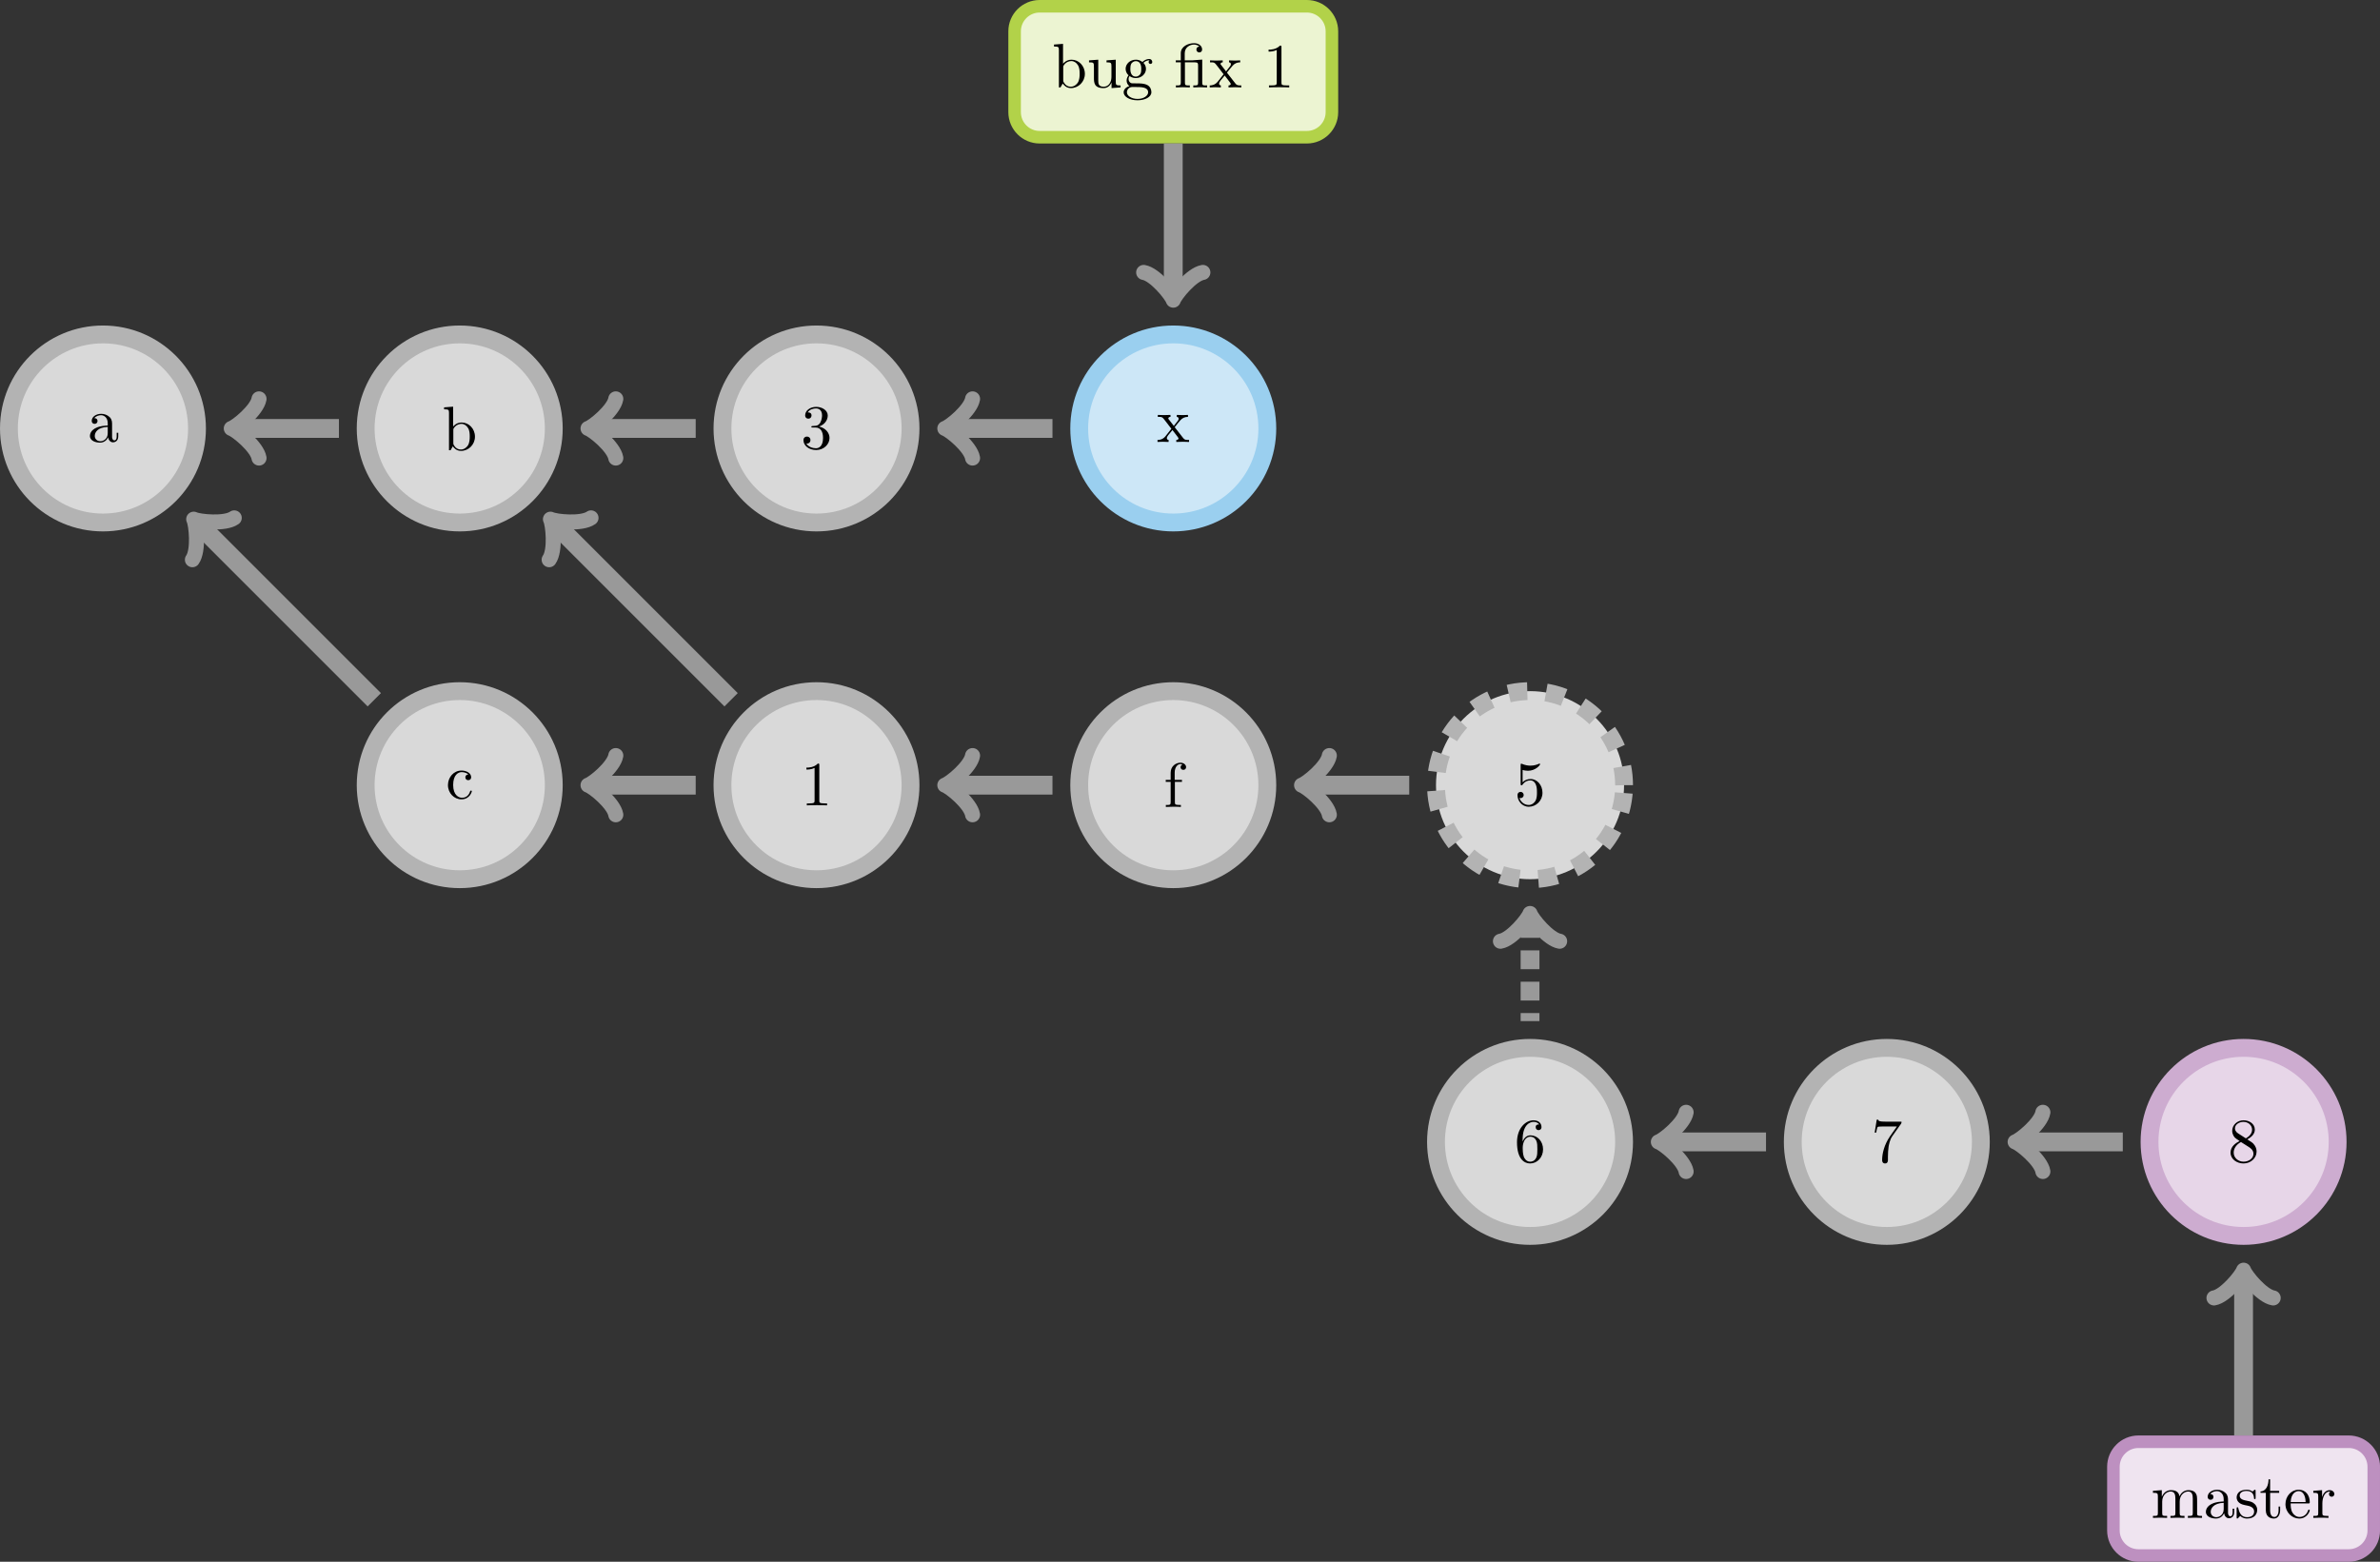 <?xml version="1.0" encoding="UTF-8"?>
<svg xmlns="http://www.w3.org/2000/svg" xmlns:xlink="http://www.w3.org/1999/xlink" width="378.201pt" height="248.211pt" viewBox="0 0 378.201 248.211" version="1.1">
<rect x="0" y="0" width="378.201" height="248.211" fill="#333333" stroke="none"/>
<defs>
<g>
<symbol overflow="visible" id="glyph0-0">
<path style="stroke:none;" d=""/>
</symbol>
<symbol overflow="visible" id="glyph0-1">
<path style="stroke:none;" d="M 3.312 -0.75 C 3.359 -0.359 3.625 0.062 4.094 0.062 C 4.312 0.062 4.922 -0.078 4.922 -0.891 L 4.922 -1.453 L 4.672 -1.453 L 4.672 -0.891 C 4.672 -0.312 4.422 -0.25 4.312 -0.25 C 3.984 -0.25 3.938 -0.703 3.938 -0.75 L 3.938 -2.734 C 3.938 -3.156 3.938 -3.547 3.578 -3.922 C 3.188 -4.312 2.688 -4.469 2.219 -4.469 C 1.391 -4.469 0.703 -4 0.703 -3.344 C 0.703 -3.047 0.906 -2.875 1.172 -2.875 C 1.453 -2.875 1.625 -3.078 1.625 -3.328 C 1.625 -3.453 1.578 -3.781 1.109 -3.781 C 1.391 -4.141 1.875 -4.25 2.188 -4.25 C 2.688 -4.25 3.25 -3.859 3.25 -2.969 L 3.25 -2.609 C 2.734 -2.578 2.047 -2.547 1.422 -2.25 C 0.672 -1.906 0.422 -1.391 0.422 -0.953 C 0.422 -0.141 1.391 0.109 2.016 0.109 C 2.672 0.109 3.125 -0.297 3.312 -0.75 Z M 3.25 -2.391 L 3.25 -1.391 C 3.25 -0.453 2.531 -0.109 2.078 -0.109 C 1.594 -0.109 1.188 -0.453 1.188 -0.953 C 1.188 -1.5 1.609 -2.328 3.25 -2.391 Z M 3.25 -2.391 "/>
</symbol>
<symbol overflow="visible" id="glyph0-2">
<path style="stroke:none;" d="M 2.938 -6.375 C 2.938 -6.625 2.938 -6.641 2.703 -6.641 C 2.078 -6 1.203 -6 0.891 -6 L 0.891 -5.688 C 1.094 -5.688 1.672 -5.688 2.188 -5.953 L 2.188 -0.781 C 2.188 -0.422 2.156 -0.312 1.266 -0.312 L 0.953 -0.312 L 0.953 0 C 1.297 -0.031 2.156 -0.031 2.562 -0.031 C 2.953 -0.031 3.828 -0.031 4.172 0 L 4.172 -0.312 L 3.859 -0.312 C 2.953 -0.312 2.938 -0.422 2.938 -0.781 Z M 2.938 -6.375 "/>
</symbol>
<symbol overflow="visible" id="glyph0-3">
<path style="stroke:none;" d="M 1.094 -3.422 L 1.094 -0.75 C 1.094 -0.312 0.984 -0.312 0.312 -0.312 L 0.312 0 C 0.672 -0.016 1.172 -0.031 1.453 -0.031 C 1.703 -0.031 2.219 -0.016 2.562 0 L 2.562 -0.312 C 1.891 -0.312 1.781 -0.312 1.781 -0.75 L 1.781 -2.594 C 1.781 -3.625 2.5 -4.188 3.125 -4.188 C 3.766 -4.188 3.875 -3.656 3.875 -3.078 L 3.875 -0.75 C 3.875 -0.312 3.766 -0.312 3.094 -0.312 L 3.094 0 C 3.438 -0.016 3.953 -0.031 4.219 -0.031 C 4.469 -0.031 5 -0.016 5.328 0 L 5.328 -0.312 C 4.672 -0.312 4.562 -0.312 4.562 -0.75 L 4.562 -2.594 C 4.562 -3.625 5.266 -4.188 5.906 -4.188 C 6.531 -4.188 6.641 -3.656 6.641 -3.078 L 6.641 -0.75 C 6.641 -0.312 6.531 -0.312 5.859 -0.312 L 5.859 0 C 6.203 -0.016 6.719 -0.031 6.984 -0.031 C 7.25 -0.031 7.766 -0.016 8.109 0 L 8.109 -0.312 C 7.594 -0.312 7.344 -0.312 7.328 -0.609 L 7.328 -2.516 C 7.328 -3.375 7.328 -3.672 7.016 -4.031 C 6.875 -4.203 6.547 -4.406 5.969 -4.406 C 5.141 -4.406 4.688 -3.812 4.531 -3.422 C 4.391 -4.297 3.656 -4.406 3.203 -4.406 C 2.469 -4.406 2 -3.984 1.719 -3.359 L 1.719 -4.406 L 0.312 -4.297 L 0.312 -3.984 C 1.016 -3.984 1.094 -3.922 1.094 -3.422 Z M 1.094 -3.422 "/>
</symbol>
<symbol overflow="visible" id="glyph0-4">
<path style="stroke:none;" d="M 2.078 -1.938 C 2.297 -1.891 3.109 -1.734 3.109 -1.016 C 3.109 -0.516 2.766 -0.109 1.984 -0.109 C 1.141 -0.109 0.781 -0.672 0.594 -1.531 C 0.562 -1.656 0.562 -1.688 0.453 -1.688 C 0.328 -1.688 0.328 -1.625 0.328 -1.453 L 0.328 -0.125 C 0.328 0.047 0.328 0.109 0.438 0.109 C 0.484 0.109 0.5 0.094 0.688 -0.094 C 0.703 -0.109 0.703 -0.125 0.891 -0.312 C 1.328 0.094 1.781 0.109 1.984 0.109 C 3.125 0.109 3.594 -0.562 3.594 -1.281 C 3.594 -1.797 3.297 -2.109 3.172 -2.219 C 2.844 -2.547 2.453 -2.625 2.031 -2.703 C 1.469 -2.812 0.812 -2.938 0.812 -3.516 C 0.812 -3.875 1.062 -4.281 1.922 -4.281 C 3.016 -4.281 3.078 -3.375 3.094 -3.078 C 3.094 -2.984 3.188 -2.984 3.203 -2.984 C 3.344 -2.984 3.344 -3.031 3.344 -3.219 L 3.344 -4.234 C 3.344 -4.391 3.344 -4.469 3.234 -4.469 C 3.188 -4.469 3.156 -4.469 3.031 -4.344 C 3 -4.312 2.906 -4.219 2.859 -4.188 C 2.484 -4.469 2.078 -4.469 1.922 -4.469 C 0.703 -4.469 0.328 -3.797 0.328 -3.234 C 0.328 -2.891 0.484 -2.609 0.75 -2.391 C 1.078 -2.141 1.359 -2.078 2.078 -1.938 Z M 2.078 -1.938 "/>
</symbol>
<symbol overflow="visible" id="glyph0-5">
<path style="stroke:none;" d="M 1.719 -3.984 L 3.156 -3.984 L 3.156 -4.297 L 1.719 -4.297 L 1.719 -6.125 L 1.469 -6.125 C 1.469 -5.312 1.172 -4.25 0.188 -4.203 L 0.188 -3.984 L 1.031 -3.984 L 1.031 -1.234 C 1.031 -0.016 1.969 0.109 2.328 0.109 C 3.031 0.109 3.312 -0.594 3.312 -1.234 L 3.312 -1.797 L 3.062 -1.797 L 3.062 -1.25 C 3.062 -0.516 2.766 -0.141 2.391 -0.141 C 1.719 -0.141 1.719 -1.047 1.719 -1.219 Z M 1.719 -3.984 "/>
</symbol>
<symbol overflow="visible" id="glyph0-6">
<path style="stroke:none;" d="M 1.109 -2.516 C 1.172 -4 2.016 -4.25 2.359 -4.25 C 3.375 -4.25 3.484 -2.906 3.484 -2.516 Z M 1.109 -2.297 L 3.891 -2.297 C 4.109 -2.297 4.141 -2.297 4.141 -2.516 C 4.141 -3.5 3.594 -4.469 2.359 -4.469 C 1.203 -4.469 0.281 -3.438 0.281 -2.188 C 0.281 -0.859 1.328 0.109 2.469 0.109 C 3.688 0.109 4.141 -1 4.141 -1.188 C 4.141 -1.281 4.062 -1.312 4 -1.312 C 3.922 -1.312 3.891 -1.25 3.875 -1.172 C 3.531 -0.141 2.625 -0.141 2.531 -0.141 C 2.031 -0.141 1.641 -0.438 1.406 -0.812 C 1.109 -1.281 1.109 -1.938 1.109 -2.297 Z M 1.109 -2.297 "/>
</symbol>
<symbol overflow="visible" id="glyph0-7">
<path style="stroke:none;" d="M 1.672 -3.312 L 1.672 -4.406 L 0.281 -4.297 L 0.281 -3.984 C 0.984 -3.984 1.062 -3.922 1.062 -3.422 L 1.062 -0.75 C 1.062 -0.312 0.953 -0.312 0.281 -0.312 L 0.281 0 C 0.672 -0.016 1.141 -0.031 1.422 -0.031 C 1.812 -0.031 2.281 -0.031 2.688 0 L 2.688 -0.312 L 2.469 -0.312 C 1.734 -0.312 1.719 -0.422 1.719 -0.781 L 1.719 -2.312 C 1.719 -3.297 2.141 -4.188 2.891 -4.188 C 2.953 -4.188 2.984 -4.188 3 -4.172 C 2.969 -4.172 2.766 -4.047 2.766 -3.781 C 2.766 -3.516 2.984 -3.359 3.203 -3.359 C 3.375 -3.359 3.625 -3.484 3.625 -3.797 C 3.625 -4.109 3.312 -4.406 2.891 -4.406 C 2.156 -4.406 1.797 -3.734 1.672 -3.312 Z M 1.672 -3.312 "/>
</symbol>
<symbol overflow="visible" id="glyph0-8">
<path style="stroke:none;" d="M 4.75 -6.078 C 4.828 -6.188 4.828 -6.203 4.828 -6.422 L 2.406 -6.422 C 1.203 -6.422 1.172 -6.547 1.141 -6.734 L 0.891 -6.734 L 0.562 -4.688 L 0.812 -4.688 C 0.844 -4.844 0.922 -5.469 1.062 -5.594 C 1.125 -5.656 1.906 -5.656 2.031 -5.656 L 4.094 -5.656 C 3.984 -5.5 3.203 -4.406 2.984 -4.078 C 2.078 -2.734 1.75 -1.344 1.75 -0.328 C 1.75 -0.234 1.75 0.219 2.219 0.219 C 2.672 0.219 2.672 -0.234 2.672 -0.328 L 2.672 -0.844 C 2.672 -1.391 2.703 -1.938 2.781 -2.469 C 2.828 -2.703 2.953 -3.562 3.406 -4.172 Z M 4.75 -6.078 "/>
</symbol>
<symbol overflow="visible" id="glyph0-9">
<path style="stroke:none;" d="M 1.172 -2.172 C 1.172 -3.797 1.984 -4.219 2.516 -4.219 C 2.609 -4.219 3.234 -4.203 3.578 -3.844 C 3.172 -3.812 3.109 -3.516 3.109 -3.391 C 3.109 -3.125 3.297 -2.938 3.562 -2.938 C 3.828 -2.938 4.031 -3.094 4.031 -3.406 C 4.031 -4.078 3.266 -4.469 2.5 -4.469 C 1.25 -4.469 0.344 -3.391 0.344 -2.156 C 0.344 -0.875 1.328 0.109 2.484 0.109 C 3.812 0.109 4.141 -1.094 4.141 -1.188 C 4.141 -1.281 4.031 -1.281 4 -1.281 C 3.922 -1.281 3.891 -1.25 3.875 -1.188 C 3.594 -0.266 2.938 -0.141 2.578 -0.141 C 2.047 -0.141 1.172 -0.562 1.172 -2.172 Z M 1.172 -2.172 "/>
</symbol>
<symbol overflow="visible" id="glyph0-10">
<path style="stroke:none;" d="M 1.719 -3.766 L 1.719 -6.922 L 0.281 -6.812 L 0.281 -6.5 C 0.984 -6.5 1.062 -6.438 1.062 -5.938 L 1.062 0 L 1.312 0 C 1.312 -0.016 1.391 -0.156 1.672 -0.625 C 1.812 -0.391 2.234 0.109 2.969 0.109 C 4.156 0.109 5.188 -0.875 5.188 -2.156 C 5.188 -3.422 4.219 -4.406 3.078 -4.406 C 2.297 -4.406 1.875 -3.938 1.719 -3.766 Z M 1.75 -1.141 L 1.75 -3.188 C 1.75 -3.375 1.75 -3.391 1.859 -3.547 C 2.25 -4.109 2.797 -4.188 3.031 -4.188 C 3.484 -4.188 3.844 -3.922 4.078 -3.547 C 4.344 -3.141 4.359 -2.578 4.359 -2.156 C 4.359 -1.797 4.344 -1.203 4.062 -0.75 C 3.844 -0.438 3.469 -0.109 2.938 -0.109 C 2.484 -0.109 2.125 -0.344 1.891 -0.719 C 1.75 -0.922 1.75 -0.953 1.75 -1.141 Z M 1.75 -1.141 "/>
</symbol>
<symbol overflow="visible" id="glyph0-11">
<path style="stroke:none;" d="M 3.891 -0.781 L 3.891 0.109 L 5.328 0 L 5.328 -0.312 C 4.641 -0.312 4.562 -0.375 4.562 -0.875 L 4.562 -4.406 L 3.094 -4.297 L 3.094 -3.984 C 3.781 -3.984 3.875 -3.922 3.875 -3.422 L 3.875 -1.656 C 3.875 -0.781 3.391 -0.109 2.656 -0.109 C 1.828 -0.109 1.781 -0.578 1.781 -1.094 L 1.781 -4.406 L 0.312 -4.297 L 0.312 -3.984 C 1.094 -3.984 1.094 -3.953 1.094 -3.078 L 1.094 -1.578 C 1.094 -0.797 1.094 0.109 2.609 0.109 C 3.172 0.109 3.609 -0.172 3.891 -0.781 Z M 3.891 -0.781 "/>
</symbol>
<symbol overflow="visible" id="glyph0-12">
<path style="stroke:none;" d="M 2.219 -1.719 C 1.344 -1.719 1.344 -2.719 1.344 -2.938 C 1.344 -3.203 1.359 -3.531 1.5 -3.781 C 1.578 -3.891 1.812 -4.172 2.219 -4.172 C 3.078 -4.172 3.078 -3.188 3.078 -2.953 C 3.078 -2.688 3.078 -2.359 2.922 -2.109 C 2.844 -2 2.609 -1.719 2.219 -1.719 Z M 1.062 -1.328 C 1.062 -1.359 1.062 -1.594 1.219 -1.797 C 1.609 -1.516 2.031 -1.484 2.219 -1.484 C 3.141 -1.484 3.828 -2.172 3.828 -2.938 C 3.828 -3.312 3.672 -3.672 3.422 -3.906 C 3.781 -4.25 4.141 -4.297 4.312 -4.297 C 4.344 -4.297 4.391 -4.297 4.422 -4.281 C 4.312 -4.25 4.25 -4.141 4.25 -4.016 C 4.25 -3.844 4.391 -3.734 4.547 -3.734 C 4.641 -3.734 4.828 -3.797 4.828 -4.031 C 4.828 -4.203 4.719 -4.516 4.328 -4.516 C 4.125 -4.516 3.688 -4.453 3.266 -4.047 C 2.844 -4.375 2.438 -4.406 2.219 -4.406 C 1.281 -4.406 0.594 -3.719 0.594 -2.953 C 0.594 -2.516 0.812 -2.141 1.062 -1.922 C 0.938 -1.781 0.75 -1.453 0.75 -1.094 C 0.75 -0.781 0.891 -0.406 1.203 -0.203 C 0.594 -0.047 0.281 0.391 0.281 0.781 C 0.281 1.5 1.266 2.047 2.484 2.047 C 3.656 2.047 4.688 1.547 4.688 0.766 C 4.688 0.422 4.562 -0.094 4.047 -0.375 C 3.516 -0.641 2.938 -0.641 2.328 -0.641 C 2.078 -0.641 1.656 -0.641 1.578 -0.656 C 1.266 -0.703 1.062 -1 1.062 -1.328 Z M 2.5 1.828 C 1.484 1.828 0.797 1.312 0.797 0.781 C 0.797 0.328 1.172 -0.047 1.609 -0.062 L 2.203 -0.062 C 3.062 -0.062 4.172 -0.062 4.172 0.781 C 4.172 1.328 3.469 1.828 2.5 1.828 Z M 2.5 1.828 "/>
</symbol>
<symbol overflow="visible" id="glyph0-13">
<path style="stroke:none;" d="M 3.297 -3.984 C 3.75 -3.984 3.812 -3.859 3.812 -3.453 L 3.812 -0.75 C 3.812 -0.312 3.703 -0.312 3.047 -0.312 L 3.047 0 C 3.375 -0.016 3.891 -0.031 4.141 -0.031 C 4.391 -0.031 4.891 -0.016 5.25 0 L 5.25 -0.312 C 4.578 -0.312 4.469 -0.312 4.469 -0.75 L 4.469 -4.422 L 3.219 -4.328 C 3.062 -4.312 3.047 -4.312 3.047 -4.312 C 3.016 -4.297 3 -4.297 2.859 -4.297 L 1.688 -4.297 L 1.688 -5.422 C 1.688 -6.406 2.547 -6.812 3.156 -6.812 C 3.453 -6.812 3.812 -6.703 4.016 -6.484 C 3.609 -6.453 3.547 -6.188 3.547 -6.016 C 3.547 -5.688 3.812 -5.562 4 -5.562 C 4.234 -5.562 4.453 -5.719 4.453 -6.016 C 4.453 -6.609 3.906 -7.031 3.172 -7.031 C 2.25 -7.031 1.062 -6.516 1.062 -5.438 L 1.062 -4.297 L 0.266 -4.297 L 0.266 -3.984 L 1.062 -3.984 L 1.062 -0.75 C 1.062 -0.312 0.953 -0.312 0.281 -0.312 L 0.281 0 C 0.609 -0.016 1.141 -0.031 1.391 -0.031 C 1.641 -0.031 2.125 -0.016 2.5 0 L 2.5 -0.312 C 1.828 -0.312 1.719 -0.312 1.719 -0.75 L 1.719 -3.984 Z M 3.297 -3.984 "/>
</symbol>
<symbol overflow="visible" id="glyph0-14">
<path style="stroke:none;" d="M 2.859 -2.344 C 3.156 -2.719 3.531 -3.203 3.781 -3.469 C 4.094 -3.828 4.5 -3.984 4.969 -3.984 L 4.969 -4.297 C 4.703 -4.281 4.406 -4.266 4.141 -4.266 C 3.844 -4.266 3.312 -4.281 3.188 -4.297 L 3.188 -3.984 C 3.406 -3.969 3.484 -3.844 3.484 -3.672 C 3.484 -3.516 3.375 -3.391 3.328 -3.328 L 2.719 -2.547 L 1.938 -3.562 C 1.844 -3.656 1.844 -3.672 1.844 -3.734 C 1.844 -3.891 2 -3.984 2.188 -3.984 L 2.188 -4.297 C 1.938 -4.281 1.281 -4.266 1.109 -4.266 C 0.906 -4.266 0.438 -4.281 0.172 -4.297 L 0.172 -3.984 C 0.875 -3.984 0.875 -3.984 1.344 -3.375 L 2.328 -2.094 L 1.391 -0.906 C 0.922 -0.328 0.328 -0.312 0.125 -0.312 L 0.125 0 C 0.375 -0.016 0.688 -0.031 0.953 -0.031 C 1.234 -0.031 1.656 -0.016 1.891 0 L 1.891 -0.312 C 1.672 -0.344 1.609 -0.469 1.609 -0.625 C 1.609 -0.844 1.891 -1.172 2.5 -1.891 L 3.266 -0.891 C 3.344 -0.781 3.469 -0.625 3.469 -0.562 C 3.469 -0.469 3.375 -0.312 3.109 -0.312 L 3.109 0 C 3.406 -0.016 3.969 -0.031 4.188 -0.031 C 4.453 -0.031 4.844 -0.016 5.141 0 L 5.141 -0.312 C 4.609 -0.312 4.422 -0.328 4.203 -0.625 Z M 2.859 -2.344 "/>
</symbol>
<symbol overflow="visible" id="glyph0-15">
<path style="stroke:none;" d="M 1.75 -4.297 L 1.75 -5.453 C 1.75 -6.328 2.219 -6.812 2.656 -6.812 C 2.688 -6.812 2.844 -6.812 2.984 -6.734 C 2.875 -6.703 2.688 -6.562 2.688 -6.312 C 2.688 -6.094 2.844 -5.891 3.125 -5.891 C 3.406 -5.891 3.562 -6.094 3.562 -6.328 C 3.562 -6.703 3.188 -7.031 2.656 -7.031 C 1.969 -7.031 1.109 -6.5 1.109 -5.438 L 1.109 -4.297 L 0.328 -4.297 L 0.328 -3.984 L 1.109 -3.984 L 1.109 -0.75 C 1.109 -0.312 1 -0.312 0.344 -0.312 L 0.344 0 C 0.734 -0.016 1.203 -0.031 1.469 -0.031 C 1.875 -0.031 2.344 -0.031 2.734 0 L 2.734 -0.312 L 2.531 -0.312 C 1.797 -0.312 1.781 -0.422 1.781 -0.781 L 1.781 -3.984 L 2.906 -3.984 L 2.906 -4.297 Z M 1.75 -4.297 "/>
</symbol>
<symbol overflow="visible" id="glyph0-16">
<path style="stroke:none;" d="M 1.625 -4.562 C 1.172 -4.859 1.125 -5.188 1.125 -5.359 C 1.125 -5.969 1.781 -6.391 2.484 -6.391 C 3.203 -6.391 3.844 -5.875 3.844 -5.156 C 3.844 -4.578 3.453 -4.109 2.859 -3.766 Z M 3.078 -3.609 C 3.797 -3.984 4.281 -4.5 4.281 -5.156 C 4.281 -6.078 3.406 -6.641 2.5 -6.641 C 1.5 -6.641 0.688 -5.906 0.688 -4.969 C 0.688 -4.797 0.703 -4.344 1.125 -3.875 C 1.234 -3.766 1.609 -3.516 1.859 -3.344 C 1.281 -3.047 0.422 -2.5 0.422 -1.5 C 0.422 -0.453 1.438 0.219 2.484 0.219 C 3.609 0.219 4.562 -0.609 4.562 -1.672 C 4.562 -2.031 4.453 -2.484 4.062 -2.906 C 3.875 -3.109 3.719 -3.203 3.078 -3.609 Z M 2.078 -3.188 L 3.312 -2.406 C 3.594 -2.219 4.062 -1.922 4.062 -1.312 C 4.062 -0.578 3.312 -0.062 2.5 -0.062 C 1.641 -0.062 0.922 -0.672 0.922 -1.5 C 0.922 -2.078 1.234 -2.719 2.078 -3.188 Z M 2.078 -3.188 "/>
</symbol>
<symbol overflow="visible" id="glyph0-17">
<path style="stroke:none;" d="M 2.891 -3.516 C 3.703 -3.781 4.281 -4.469 4.281 -5.266 C 4.281 -6.078 3.406 -6.641 2.453 -6.641 C 1.453 -6.641 0.688 -6.047 0.688 -5.281 C 0.688 -4.953 0.906 -4.766 1.203 -4.766 C 1.5 -4.766 1.703 -4.984 1.703 -5.281 C 1.703 -5.766 1.234 -5.766 1.094 -5.766 C 1.391 -6.266 2.047 -6.391 2.406 -6.391 C 2.828 -6.391 3.375 -6.172 3.375 -5.281 C 3.375 -5.156 3.344 -4.578 3.094 -4.141 C 2.797 -3.656 2.453 -3.625 2.203 -3.625 C 2.125 -3.609 1.891 -3.594 1.812 -3.594 C 1.734 -3.578 1.672 -3.562 1.672 -3.469 C 1.672 -3.359 1.734 -3.359 1.906 -3.359 L 2.344 -3.359 C 3.156 -3.359 3.531 -2.688 3.531 -1.703 C 3.531 -0.344 2.844 -0.062 2.406 -0.062 C 1.969 -0.062 1.219 -0.234 0.875 -0.812 C 1.219 -0.766 1.531 -0.984 1.531 -1.359 C 1.531 -1.719 1.266 -1.922 0.984 -1.922 C 0.734 -1.922 0.422 -1.781 0.422 -1.344 C 0.422 -0.438 1.344 0.219 2.438 0.219 C 3.656 0.219 4.562 -0.688 4.562 -1.703 C 4.562 -2.516 3.922 -3.297 2.891 -3.516 Z M 2.891 -3.516 "/>
</symbol>
<symbol overflow="visible" id="glyph0-18">
<path style="stroke:none;" d="M 1.312 -3.266 L 1.312 -3.516 C 1.312 -6.031 2.547 -6.391 3.062 -6.391 C 3.297 -6.391 3.719 -6.328 3.938 -5.984 C 3.781 -5.984 3.391 -5.984 3.391 -5.547 C 3.391 -5.234 3.625 -5.078 3.844 -5.078 C 4 -5.078 4.312 -5.172 4.312 -5.562 C 4.312 -6.156 3.875 -6.641 3.047 -6.641 C 1.766 -6.641 0.422 -5.359 0.422 -3.156 C 0.422 -0.484 1.578 0.219 2.5 0.219 C 3.609 0.219 4.562 -0.719 4.562 -2.031 C 4.562 -3.297 3.672 -4.25 2.562 -4.25 C 1.891 -4.25 1.516 -3.75 1.312 -3.266 Z M 2.5 -0.062 C 1.875 -0.062 1.578 -0.656 1.516 -0.812 C 1.328 -1.281 1.328 -2.078 1.328 -2.25 C 1.328 -3.031 1.656 -4.031 2.547 -4.031 C 2.719 -4.031 3.172 -4.031 3.484 -3.406 C 3.656 -3.047 3.656 -2.531 3.656 -2.047 C 3.656 -1.562 3.656 -1.062 3.484 -0.703 C 3.188 -0.109 2.734 -0.062 2.5 -0.062 Z M 2.5 -0.062 "/>
</symbol>
<symbol overflow="visible" id="glyph0-19">
<path style="stroke:none;" d="M 4.469 -2 C 4.469 -3.188 3.656 -4.188 2.578 -4.188 C 2.109 -4.188 1.672 -4.031 1.312 -3.672 L 1.312 -5.625 C 1.516 -5.562 1.844 -5.5 2.156 -5.5 C 3.391 -5.5 4.094 -6.406 4.094 -6.531 C 4.094 -6.594 4.062 -6.641 3.984 -6.641 C 3.984 -6.641 3.953 -6.641 3.906 -6.609 C 3.703 -6.516 3.219 -6.312 2.547 -6.312 C 2.156 -6.312 1.688 -6.391 1.219 -6.594 C 1.141 -6.625 1.125 -6.625 1.109 -6.625 C 1 -6.625 1 -6.547 1 -6.391 L 1 -3.438 C 1 -3.266 1 -3.188 1.141 -3.188 C 1.219 -3.188 1.234 -3.203 1.281 -3.266 C 1.391 -3.422 1.75 -3.969 2.562 -3.969 C 3.078 -3.969 3.328 -3.516 3.406 -3.328 C 3.562 -2.953 3.594 -2.578 3.594 -2.078 C 3.594 -1.719 3.594 -1.125 3.344 -0.703 C 3.109 -0.312 2.734 -0.062 2.281 -0.062 C 1.562 -0.062 0.984 -0.594 0.812 -1.172 C 0.844 -1.172 0.875 -1.156 0.984 -1.156 C 1.312 -1.156 1.484 -1.406 1.484 -1.641 C 1.484 -1.891 1.312 -2.141 0.984 -2.141 C 0.844 -2.141 0.5 -2.062 0.5 -1.609 C 0.5 -0.75 1.188 0.219 2.297 0.219 C 3.453 0.219 4.469 -0.734 4.469 -2 Z M 4.469 -2 "/>
</symbol>
</g>
<clipPath id="clip1">
  <path d="M 307 200 L 378.199 200 L 378.199 248.211 L 307 248.211 Z M 307 200 "/>
</clipPath>
<clipPath id="clip2">
  <path d="M 301 126 L 378.199 126 L 378.199 237 L 301 237 Z M 301 126 "/>
</clipPath>
</defs>
<g id="surface1">
<path style="fill-rule:nonzero;fill:rgb(84.999%,84.999%,84.999%);fill-opacity:1;stroke-width:2.835;stroke-linecap:butt;stroke-linejoin:miter;stroke:rgb(70%,70%,70%);stroke-opacity:1;stroke-miterlimit:10;" d="M 14.944 -56.692 C 14.944 -48.442 8.252 -41.75 -0.002 -41.75 C -8.252 -41.75 -14.943 -48.442 -14.943 -56.692 C -14.943 -64.946 -8.252 -71.637 -0.002 -71.637 C 8.252 -71.637 14.944 -64.946 14.944 -56.692 Z M 14.944 -56.692 " transform="matrix(1,0,0,-1,16.361,11.402)"/>
<g style="fill:rgb(0%,0%,0%);fill-opacity:1;">
  <use xlink:href="#glyph0-1" x="13.871" y="70.239"/>
</g>
<path style="fill-rule:nonzero;fill:rgb(84.999%,84.999%,84.999%);fill-opacity:1;stroke-width:2.835;stroke-linecap:butt;stroke-linejoin:miter;stroke:rgb(70%,70%,70%);stroke-opacity:1;stroke-miterlimit:10;" d="M 128.33 -113.387 C 128.33 -105.133 121.639 -98.442 113.389 -98.442 C 105.135 -98.442 98.444 -105.133 98.444 -113.387 C 98.444 -121.641 105.135 -128.332 113.389 -128.332 C 121.639 -128.332 128.33 -121.641 128.33 -113.387 Z M 128.33 -113.387 " transform="matrix(1,0,0,-1,16.361,11.402)"/>
<g style="fill:rgb(0%,0%,0%);fill-opacity:1;">
  <use xlink:href="#glyph0-2" x="127.256" y="127.998"/>
</g>
<path style=" stroke:none;fill-rule:nonzero;fill:rgb(93.489%,89.098%,93.802%);fill-opacity:1;" d="M 373.223 229.137 L 339.82 229.137 C 337.621 229.137 335.836 230.918 335.836 233.121 L 335.836 243.234 C 335.836 245.434 337.621 247.219 339.82 247.219 L 373.223 247.219 C 375.426 247.219 377.211 245.434 377.211 243.234 L 377.211 233.121 C 377.211 230.918 375.426 229.137 373.223 229.137 Z M 373.223 229.137 "/>
<g clip-path="url(#clip1)" clip-rule="nonzero">
<path style="fill:none;stroke-width:1.993;stroke-linecap:butt;stroke-linejoin:miter;stroke:rgb(73.961%,56.392%,75.217%);stroke-opacity:1;stroke-miterlimit:10;" d="M 356.862 -217.735 L 323.459 -217.735 C 321.26 -217.735 319.475 -219.516 319.475 -221.719 L 319.475 -231.832 C 319.475 -234.032 321.26 -235.817 323.459 -235.817 L 356.862 -235.817 C 359.065 -235.817 360.85 -234.032 360.85 -231.832 L 360.85 -221.719 C 360.85 -219.516 359.065 -217.735 356.862 -217.735 Z M 356.862 -217.735 " transform="matrix(1,0,0,-1,16.361,11.402)"/>
</g>
<g style="fill:rgb(0%,0%,0%);fill-opacity:1;">
  <use xlink:href="#glyph0-3" x="341.81" y="241.237"/>
  <use xlink:href="#glyph0-1" x="350.112" y="241.237"/>
  <use xlink:href="#glyph0-4" x="355.093" y="241.237"/>
  <use xlink:href="#glyph0-5" x="359.022" y="241.237"/>
  <use xlink:href="#glyph0-6" x="362.897" y="241.237"/>
  <use xlink:href="#glyph0-7" x="367.324" y="241.237"/>
</g>
<path style="fill-rule:nonzero;fill:rgb(84.999%,84.999%,84.999%);fill-opacity:1;stroke-width:2.835;stroke-linecap:butt;stroke-linejoin:miter;stroke:rgb(70%,70%,70%);stroke-opacity:1;stroke-miterlimit:10;" d="M 298.412 -170.082 C 298.412 -161.828 291.721 -155.137 283.467 -155.137 C 275.213 -155.137 268.526 -161.828 268.526 -170.082 C 268.526 -178.336 275.213 -185.024 283.467 -185.024 C 291.721 -185.024 298.412 -178.336 298.412 -170.082 Z M 298.412 -170.082 " transform="matrix(1,0,0,-1,16.361,11.402)"/>
<g style="fill:rgb(0%,0%,0%);fill-opacity:1;">
  <use xlink:href="#glyph0-8" x="297.335" y="184.691"/>
</g>
<path style="fill-rule:nonzero;fill:rgb(84.999%,84.999%,84.999%);fill-opacity:1;stroke-width:2.835;stroke-linecap:butt;stroke-linejoin:miter;stroke:rgb(70%,70%,70%);stroke-opacity:1;stroke-miterlimit:10;" d="M 71.639 -113.387 C 71.639 -105.133 64.948 -98.442 56.694 -98.442 C 48.44 -98.442 41.748 -105.133 41.748 -113.387 C 41.748 -121.641 48.44 -128.332 56.694 -128.332 C 64.948 -128.332 71.639 -121.641 71.639 -113.387 Z M 71.639 -113.387 " transform="matrix(1,0,0,-1,16.361,11.402)"/>
<g style="fill:rgb(0%,0%,0%);fill-opacity:1;">
  <use xlink:href="#glyph0-9" x="70.84" y="126.932"/>
</g>
<path style="fill-rule:nonzero;fill:rgb(92.392%,95.528%,82.195%);fill-opacity:1;stroke-width:1.993;stroke-linecap:butt;stroke-linejoin:miter;stroke:rgb(69.569%,82.117%,28.783%);stroke-opacity:1;stroke-miterlimit:10;" d="M 191.307 10.406 L 148.854 10.406 C 146.655 10.406 144.869 8.621 144.869 6.422 L 144.869 -6.422 C 144.869 -8.621 146.655 -10.407 148.854 -10.407 L 191.307 -10.407 C 193.506 -10.407 195.291 -8.621 195.291 -6.422 L 195.291 6.422 C 195.291 8.621 193.506 10.406 191.307 10.406 Z M 191.307 10.406 " transform="matrix(1,0,0,-1,16.361,11.402)"/>
<g style="fill:rgb(0%,0%,0%);fill-opacity:1;">
  <use xlink:href="#glyph0-10" x="167.206" y="13.892"/>
  <use xlink:href="#glyph0-11" x="172.741" y="13.892"/>
  <use xlink:href="#glyph0-12" x="178.276" y="13.892"/>
</g>
<g style="fill:rgb(0%,0%,0%);fill-opacity:1;">
  <use xlink:href="#glyph0-13" x="186.575" y="13.892"/>
  <use xlink:href="#glyph0-14" x="192.111" y="13.892"/>
</g>
<g style="fill:rgb(0%,0%,0%);fill-opacity:1;">
  <use xlink:href="#glyph0-2" x="200.696" y="13.892"/>
</g>
<path style="fill-rule:nonzero;fill:rgb(84.999%,84.999%,84.999%);fill-opacity:1;stroke-width:2.835;stroke-linecap:butt;stroke-linejoin:miter;stroke:rgb(70%,70%,70%);stroke-opacity:1;stroke-miterlimit:10;" d="M 185.026 -113.387 C 185.026 -105.133 178.334 -98.442 170.08 -98.442 C 161.827 -98.442 155.135 -105.133 155.135 -113.387 C 155.135 -121.641 161.827 -128.332 170.08 -128.332 C 178.334 -128.332 185.026 -121.641 185.026 -113.387 Z M 185.026 -113.387 " transform="matrix(1,0,0,-1,16.361,11.402)"/>
<g style="fill:rgb(0%,0%,0%);fill-opacity:1;">
  <use xlink:href="#glyph0-15" x="184.918" y="128.247"/>
</g>
<path style=" stroke:none;fill-rule:nonzero;fill:rgb(90.236%,83.646%,90.706%);fill-opacity:1;" d="M 371.469 181.484 C 371.469 173.23 364.777 166.539 356.523 166.539 C 348.27 166.539 341.578 173.23 341.578 181.484 C 341.578 189.738 348.27 196.426 356.523 196.426 C 364.777 196.426 371.469 189.738 371.469 181.484 Z M 371.469 181.484 "/>
<g clip-path="url(#clip2)" clip-rule="nonzero">
<path style="fill:none;stroke-width:2.835;stroke-linecap:butt;stroke-linejoin:miter;stroke:rgb(80.469%,67.293%,81.412%);stroke-opacity:1;stroke-miterlimit:10;" d="M 355.108 -170.082 C 355.108 -161.828 348.416 -155.137 340.162 -155.137 C 331.909 -155.137 325.217 -161.828 325.217 -170.082 C 325.217 -178.336 331.909 -185.024 340.162 -185.024 C 348.416 -185.024 355.108 -178.336 355.108 -170.082 Z M 355.108 -170.082 " transform="matrix(1,0,0,-1,16.361,11.402)"/>
</g>
<g style="fill:rgb(0%,0%,0%);fill-opacity:1;">
  <use xlink:href="#glyph0-16" x="354.028" y="184.691"/>
</g>
<path style="fill-rule:nonzero;fill:rgb(84.999%,84.999%,84.999%);fill-opacity:1;stroke-width:2.835;stroke-linecap:butt;stroke-linejoin:miter;stroke:rgb(70%,70%,70%);stroke-opacity:1;stroke-miterlimit:10;" d="M 71.639 -56.692 C 71.639 -48.442 64.948 -41.75 56.694 -41.75 C 48.44 -41.75 41.748 -48.442 41.748 -56.692 C 41.748 -64.946 48.44 -71.637 56.694 -71.637 C 64.948 -71.637 71.639 -64.946 71.639 -56.692 Z M 71.639 -56.692 " transform="matrix(1,0,0,-1,16.361,11.402)"/>
<g style="fill:rgb(0%,0%,0%);fill-opacity:1;">
  <use xlink:href="#glyph0-10" x="70.287" y="71.554"/>
</g>
<path style="fill-rule:nonzero;fill:rgb(84.999%,84.999%,84.999%);fill-opacity:1;stroke-width:2.835;stroke-linecap:butt;stroke-linejoin:miter;stroke:rgb(70%,70%,70%);stroke-opacity:1;stroke-miterlimit:10;" d="M 128.33 -56.692 C 128.33 -48.442 121.639 -41.75 113.389 -41.75 C 105.135 -41.75 98.444 -48.442 98.444 -56.692 C 98.444 -64.946 105.135 -71.637 113.389 -71.637 C 121.639 -71.637 128.33 -64.946 128.33 -56.692 Z M 128.33 -56.692 " transform="matrix(1,0,0,-1,16.361,11.402)"/>
<g style="fill:rgb(0%,0%,0%);fill-opacity:1;">
  <use xlink:href="#glyph0-17" x="127.256" y="71.305"/>
</g>
<path style="fill-rule:nonzero;fill:rgb(84.999%,84.999%,84.999%);fill-opacity:1;stroke-width:2.835;stroke-linecap:butt;stroke-linejoin:miter;stroke:rgb(70%,70%,70%);stroke-opacity:1;stroke-miterlimit:10;" d="M 241.717 -170.082 C 241.717 -161.828 235.03 -155.137 226.776 -155.137 C 218.522 -155.137 211.83 -161.828 211.83 -170.082 C 211.83 -178.336 218.522 -185.024 226.776 -185.024 C 235.03 -185.024 241.717 -178.336 241.717 -170.082 Z M 241.717 -170.082 " transform="matrix(1,0,0,-1,16.361,11.402)"/>
<g style="fill:rgb(0%,0%,0%);fill-opacity:1;">
  <use xlink:href="#glyph0-18" x="240.642" y="184.691"/>
</g>
<path style="fill-rule:nonzero;fill:rgb(84.999%,84.999%,84.999%);fill-opacity:1;stroke-width:2.835;stroke-linecap:butt;stroke-linejoin:miter;stroke:rgb(70%,70%,70%);stroke-opacity:1;stroke-dasharray:2.989,2.989;stroke-miterlimit:10;" d="M 241.717 -113.387 C 241.717 -105.133 235.03 -98.442 226.776 -98.442 C 218.522 -98.442 211.83 -105.133 211.83 -113.387 C 211.83 -121.641 218.522 -128.332 226.776 -128.332 C 235.03 -128.332 241.717 -121.641 241.717 -113.387 Z M 241.717 -113.387 " transform="matrix(1,0,0,-1,16.361,11.402)"/>
<g style="fill:rgb(0%,0%,0%);fill-opacity:1;">
  <use xlink:href="#glyph0-19" x="240.642" y="127.998"/>
</g>
<path style="fill-rule:nonzero;fill:rgb(80.118%,90.587%,96.822%);fill-opacity:1;stroke-width:2.835;stroke-linecap:butt;stroke-linejoin:miter;stroke:rgb(60.236%,81.174%,93.648%);stroke-opacity:1;stroke-miterlimit:10;" d="M 185.026 -56.692 C 185.026 -48.442 178.334 -41.75 170.08 -41.75 C 161.827 -41.75 155.135 -48.442 155.135 -56.692 C 155.135 -64.946 161.827 -71.637 170.08 -71.637 C 178.334 -71.637 185.026 -64.946 185.026 -56.692 Z M 185.026 -56.692 " transform="matrix(1,0,0,-1,16.361,11.402)"/>
<g style="fill:rgb(0%,0%,0%);fill-opacity:1;">
  <use xlink:href="#glyph0-14" x="183.811" y="70.239"/>
</g>
<path style="fill:none;stroke-width:2.989;stroke-linecap:butt;stroke-linejoin:miter;stroke:rgb(59.999%,59.999%,59.999%);stroke-opacity:1;stroke-miterlimit:10;" d="M 71.737 -71.735 L 99.815 -99.813 " transform="matrix(1,0,0,-1,16.361,11.402)"/>
<path style="fill:none;stroke-width:2.391;stroke-linecap:round;stroke-linejoin:round;stroke:rgb(59.999%,59.999%,59.999%);stroke-opacity:1;stroke-miterlimit:10;" d="M -3.526 4.703 C -3.234 2.941 -0.002 0.294 0.882 0.002 C 0.001 -0.294 -3.234 -2.937 -3.529 -4.702 " transform="matrix(-0.707,-0.707,-0.707,0.707,88.097,83.138)"/>
<path style="fill:none;stroke-width:2.989;stroke-linecap:butt;stroke-linejoin:miter;stroke:rgb(59.999%,59.999%,59.999%);stroke-opacity:1;stroke-miterlimit:10;" d="M 77.967 -113.387 L 94.19 -113.387 " transform="matrix(1,0,0,-1,16.361,11.402)"/>
<path style="fill:none;stroke-width:2.391;stroke-linecap:round;stroke-linejoin:round;stroke:rgb(59.999%,59.999%,59.999%);stroke-opacity:1;stroke-miterlimit:10;" d="M -3.527 4.703 C -3.234 2.937 -0 0.293 0.883 -0 C -0 -0.293 -3.234 -2.938 -3.527 -4.703 " transform="matrix(-1,0,0,1,94.328,124.789)"/>
<path style="fill:none;stroke-width:2.989;stroke-linecap:butt;stroke-linejoin:miter;stroke:rgb(59.999%,59.999%,59.999%);stroke-opacity:1;stroke-miterlimit:10;" d="M 340.162 -191.356 L 340.162 -216.735 " transform="matrix(1,0,0,-1,16.361,11.402)"/>
<path style="fill:none;stroke-width:2.391;stroke-linecap:round;stroke-linejoin:round;stroke:rgb(59.999%,59.999%,59.999%);stroke-opacity:1;stroke-miterlimit:10;" d="M -3.525 4.702 C -3.232 2.941 -0.002 0.292 0.881 -0.001 C -0.002 -0.294 -3.232 -2.938 -3.525 -4.704 " transform="matrix(0,-1,-1,0,356.523,202.756)"/>
<path style="fill:none;stroke-width:2.989;stroke-linecap:butt;stroke-linejoin:miter;stroke:rgb(59.999%,59.999%,59.999%);stroke-opacity:1;stroke-miterlimit:10;" d="M 248.049 -170.082 L 264.272 -170.082 " transform="matrix(1,0,0,-1,16.361,11.402)"/>
<path style="fill:none;stroke-width:2.391;stroke-linecap:round;stroke-linejoin:round;stroke:rgb(59.999%,59.999%,59.999%);stroke-opacity:1;stroke-miterlimit:10;" d="M -3.529 4.701 C -3.232 2.939 -0.001 0.294 0.882 0.002 C -0.001 -0.295 -3.232 -2.94 -3.529 -4.702 " transform="matrix(-1,0,0,1,264.409,181.483)"/>
<path style="fill:none;stroke-width:2.989;stroke-linecap:butt;stroke-linejoin:miter;stroke:rgb(59.999%,59.999%,59.999%);stroke-opacity:1;stroke-miterlimit:10;" d="M 15.041 -71.735 L 43.119 -99.813 " transform="matrix(1,0,0,-1,16.361,11.402)"/>
<path style="fill:none;stroke-width:2.391;stroke-linecap:round;stroke-linejoin:round;stroke:rgb(59.999%,59.999%,59.999%);stroke-opacity:1;stroke-miterlimit:10;" d="M -3.528 4.701 C -3.235 2.939 -0.001 0.296 0.88 0 C -0.001 -0.296 -3.235 -2.939 -3.528 -4.701 " transform="matrix(-0.707,-0.707,-0.707,0.707,31.404,83.138)"/>
<path style="fill:none;stroke-width:2.989;stroke-linecap:butt;stroke-linejoin:miter;stroke:rgb(59.999%,59.999%,59.999%);stroke-opacity:1;stroke-miterlimit:10;" d="M 170.08 -35.418 L 170.08 -11.403 " transform="matrix(1,0,0,-1,16.361,11.402)"/>
<path style="fill:none;stroke-width:2.391;stroke-linecap:round;stroke-linejoin:round;stroke:rgb(59.999%,59.999%,59.999%);stroke-opacity:1;stroke-miterlimit:10;" d="M -3.525 4.703 C -3.232 2.941 -0.002 0.293 0.881 -0 C -0.002 -0.293 -3.232 -2.938 -3.525 -4.704 " transform="matrix(0,1,1,0,186.442,46.822)"/>
<path style="fill:none;stroke-width:2.989;stroke-linecap:butt;stroke-linejoin:miter;stroke:rgb(59.999%,59.999%,59.999%);stroke-opacity:1;stroke-miterlimit:10;" d="M 134.662 -113.387 L 150.885 -113.387 " transform="matrix(1,0,0,-1,16.361,11.402)"/>
<path style="fill:none;stroke-width:2.391;stroke-linecap:round;stroke-linejoin:round;stroke:rgb(59.999%,59.999%,59.999%);stroke-opacity:1;stroke-miterlimit:10;" d="M -3.525 4.703 C -3.232 2.937 -0.002 0.293 0.881 -0 C -0.002 -0.293 -3.232 -2.938 -3.525 -4.703 " transform="matrix(-1,0,0,1,151.022,124.789)"/>
<path style="fill:none;stroke-width:2.989;stroke-linecap:butt;stroke-linejoin:miter;stroke:rgb(59.999%,59.999%,59.999%);stroke-opacity:1;stroke-miterlimit:10;" d="M 304.741 -170.082 L 320.967 -170.082 " transform="matrix(1,0,0,-1,16.361,11.402)"/>
<path style="fill:none;stroke-width:2.391;stroke-linecap:round;stroke-linejoin:round;stroke:rgb(59.999%,59.999%,59.999%);stroke-opacity:1;stroke-miterlimit:10;" d="M -3.526 4.701 C -3.233 2.939 0.001 0.294 0.88 0.002 C 0.001 -0.295 -3.233 -2.94 -3.526 -4.702 " transform="matrix(-1,0,0,1,321.103,181.483)"/>
<path style="fill:none;stroke-width:2.989;stroke-linecap:butt;stroke-linejoin:miter;stroke:rgb(59.999%,59.999%,59.999%);stroke-opacity:1;stroke-miterlimit:10;" d="M 21.272 -56.692 L 37.498 -56.692 " transform="matrix(1,0,0,-1,16.361,11.402)"/>
<path style="fill:none;stroke-width:2.391;stroke-linecap:round;stroke-linejoin:round;stroke:rgb(59.999%,59.999%,59.999%);stroke-opacity:1;stroke-miterlimit:10;" d="M -3.526 4.701 C -3.233 2.94 0.002 0.295 0.88 -0.002 C 0.002 -0.295 -3.233 -2.939 -3.526 -4.701 " transform="matrix(-1,0,0,1,37.634,68.096)"/>
<path style="fill:none;stroke-width:2.989;stroke-linecap:butt;stroke-linejoin:miter;stroke:rgb(59.999%,59.999%,59.999%);stroke-opacity:1;stroke-miterlimit:10;" d="M 77.967 -56.692 L 94.19 -56.692 " transform="matrix(1,0,0,-1,16.361,11.402)"/>
<path style="fill:none;stroke-width:2.391;stroke-linecap:round;stroke-linejoin:round;stroke:rgb(59.999%,59.999%,59.999%);stroke-opacity:1;stroke-miterlimit:10;" d="M -3.527 4.701 C -3.234 2.94 -0 0.295 0.883 -0.002 C -0 -0.295 -3.234 -2.939 -3.527 -4.701 " transform="matrix(-1,0,0,1,94.328,68.096)"/>
<path style="fill:none;stroke-width:2.989;stroke-linecap:butt;stroke-linejoin:miter;stroke:rgb(59.999%,59.999%,59.999%);stroke-opacity:1;stroke-dasharray:2.989,1.993;stroke-miterlimit:10;" d="M 226.776 -134.661 L 226.776 -150.883 " transform="matrix(1,0,0,-1,16.361,11.402)"/>
<path style="fill:none;stroke-width:2.391;stroke-linecap:round;stroke-linejoin:round;stroke:rgb(59.999%,59.999%,59.999%);stroke-opacity:1;stroke-miterlimit:10;" d="M -3.527 4.702 C -3.234 2.94 0 0.296 0.883 -0.001 C 0 -0.294 -3.234 -2.939 -3.527 -4.704 " transform="matrix(0,-1,-1,0,243.135,146.063)"/>
<path style="fill:none;stroke-width:2.989;stroke-linecap:butt;stroke-linejoin:miter;stroke:rgb(59.999%,59.999%,59.999%);stroke-opacity:1;stroke-miterlimit:10;" d="M 191.354 -113.387 L 207.577 -113.387 " transform="matrix(1,0,0,-1,16.361,11.402)"/>
<path style="fill:none;stroke-width:2.391;stroke-linecap:round;stroke-linejoin:round;stroke:rgb(59.999%,59.999%,59.999%);stroke-opacity:1;stroke-miterlimit:10;" d="M -3.527 4.703 C -3.234 2.937 0 0.293 0.883 -0 C 0 -0.293 -3.234 -2.938 -3.527 -4.703 " transform="matrix(-1,0,0,1,207.715,124.789)"/>
<path style="fill:none;stroke-width:2.989;stroke-linecap:butt;stroke-linejoin:miter;stroke:rgb(59.999%,59.999%,59.999%);stroke-opacity:1;stroke-miterlimit:10;" d="M 134.662 -56.692 L 150.885 -56.692 " transform="matrix(1,0,0,-1,16.361,11.402)"/>
<path style="fill:none;stroke-width:2.391;stroke-linecap:round;stroke-linejoin:round;stroke:rgb(59.999%,59.999%,59.999%);stroke-opacity:1;stroke-miterlimit:10;" d="M -3.525 4.701 C -3.232 2.94 -0.002 0.295 0.881 -0.002 C -0.002 -0.295 -3.232 -2.939 -3.525 -4.701 " transform="matrix(-1,0,0,1,151.022,68.096)"/>
</g>
</svg>

